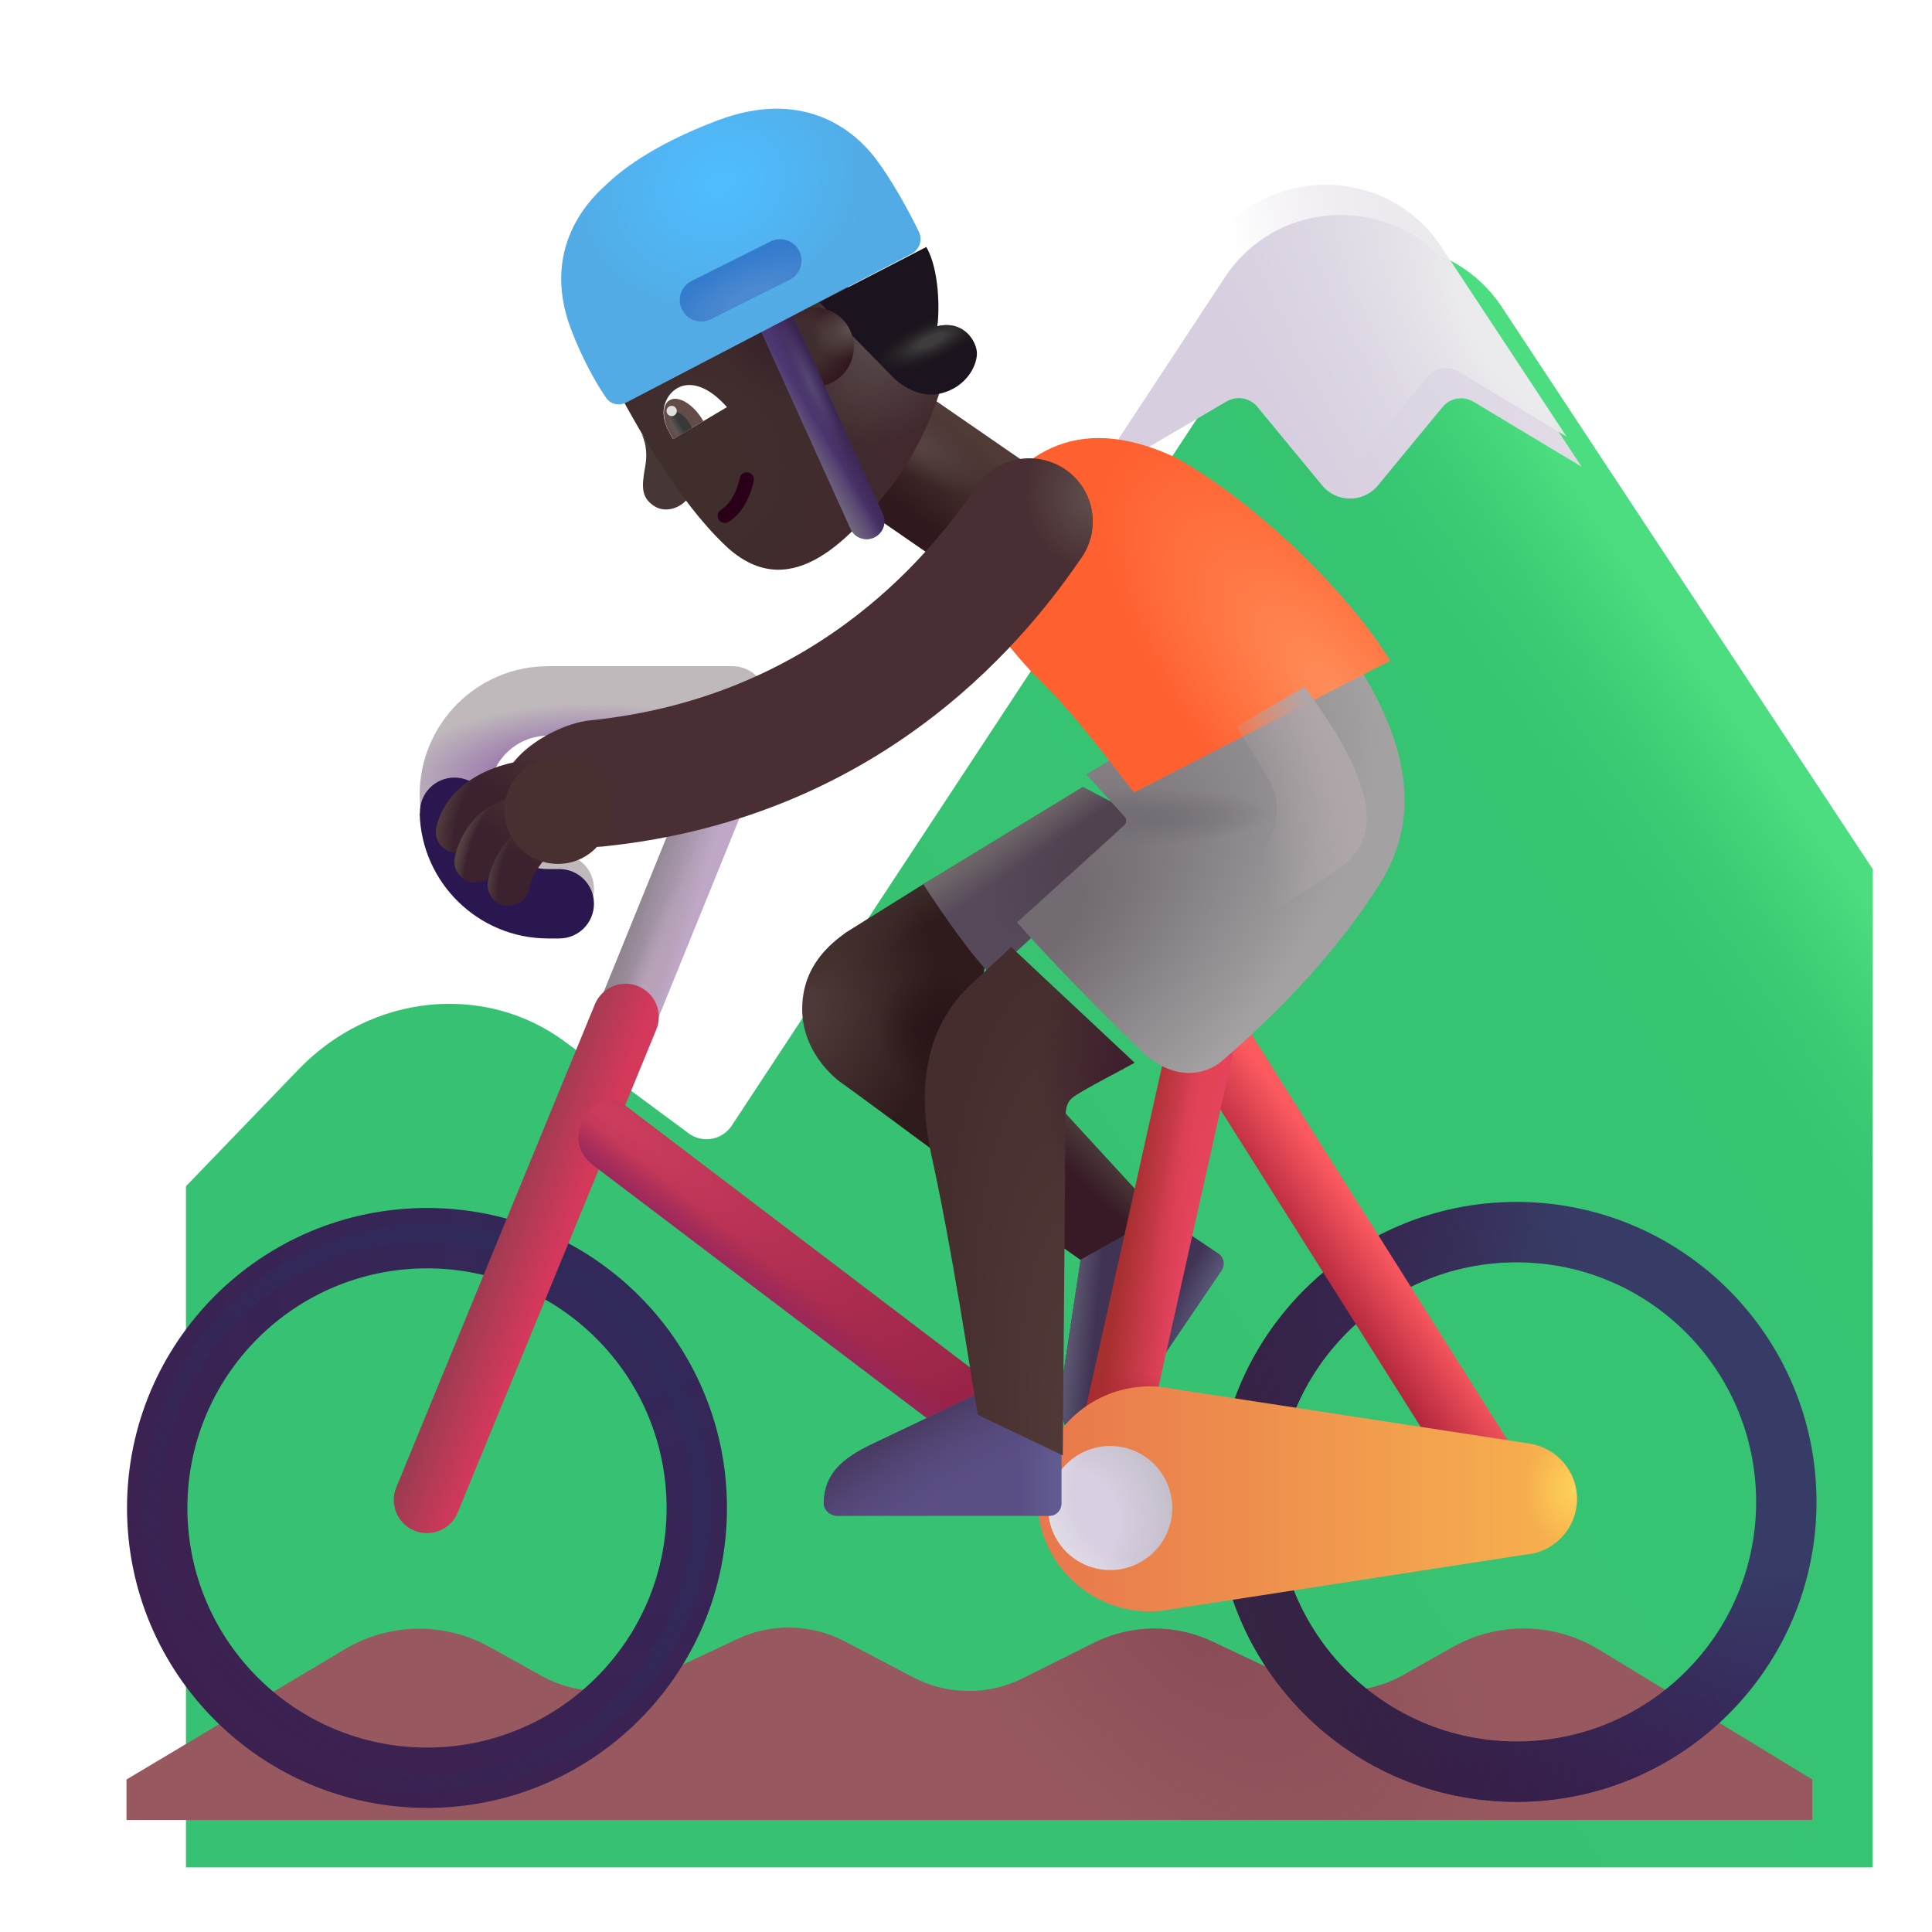 <svg viewBox="0 0 32 32" fill="none" xmlns="http://www.w3.org/2000/svg"><g filter="url(#filter0_i_3987_23481)"><path d="M3.947 16.711L2.08 18.648V29.93H30.017V13.399L23.877 4.093C22.967 2.714 20.944 2.716 20.036 4.096L11.12 17.644C10.962 17.884 10.636 17.942 10.405 17.771L8.357 16.254C7.037 15.274 5.158 15.453 3.947 16.711Z" fill="url(#paint0_linear_3987_23481)" /><path d="M3.947 16.711L2.08 18.648V29.93H30.017V13.399L23.877 4.093C22.967 2.714 20.944 2.716 20.036 4.096L11.12 17.644C10.962 17.884 10.636 17.942 10.405 17.771L8.357 16.254C7.037 15.274 5.158 15.453 3.947 16.711Z" fill="url(#paint1_linear_3987_23481)" /></g><g filter="url(#filter1_i_3987_23481)"><path d="M17.82 7.463L20.067 6.149C20.236 6.05 20.453 6.088 20.577 6.24L21.648 7.539C21.888 7.831 22.334 7.831 22.574 7.539L23.642 6.243C23.767 6.09 23.986 6.052 24.156 6.154L25.947 7.231L23.877 4.093C22.967 2.714 20.944 2.716 20.036 4.096L17.82 7.463Z" fill="url(#paint2_linear_3987_23481)" /></g><path d="M17.82 7.463L20.067 6.149C20.236 6.05 20.453 6.088 20.577 6.24L21.648 7.539C21.888 7.831 22.334 7.831 22.574 7.539L23.642 6.243C23.767 6.09 23.986 6.052 24.156 6.154L25.947 7.231L23.877 4.093C22.967 2.714 20.944 2.716 20.036 4.096L17.82 7.463Z" fill="url(#paint3_radial_3987_23481)" /><g filter="url(#filter2_i_3987_23481)"><path d="M5.712 27.116L2.095 29.274V29.945H30.017V29.274L26.485 27.123C25.743 26.671 24.814 26.656 24.057 27.083L23.239 27.545C22.674 27.865 21.988 27.89 21.401 27.613L20.083 26.99C19.459 26.695 18.735 26.703 18.118 27.011L16.941 27.598C16.366 27.885 15.688 27.878 15.118 27.578L13.993 26.987C13.437 26.695 12.777 26.681 12.21 26.948L10.789 27.617C10.207 27.892 9.527 27.869 8.964 27.555L8.109 27.079C7.361 26.663 6.447 26.677 5.712 27.116Z" fill="#97595F" /><path d="M5.712 27.116L2.095 29.274V29.945H30.017V29.274L26.485 27.123C25.743 26.671 24.814 26.656 24.057 27.083L23.239 27.545C22.674 27.865 21.988 27.89 21.401 27.613L20.083 26.99C19.459 26.695 18.735 26.703 18.118 27.011L16.941 27.598C16.366 27.885 15.688 27.878 15.118 27.578L13.993 26.987C13.437 26.695 12.777 26.681 12.21 26.948L10.789 27.617C10.207 27.892 9.527 27.869 8.964 27.555L8.109 27.079C7.361 26.663 6.447 26.677 5.712 27.116Z" fill="url(#paint4_radial_3987_23481)" /></g><g filter="url(#filter3_i_3987_23481)"><path fill-rule="evenodd" clip-rule="evenodd" d="M7.073 21.008C4.881 21.008 3.104 22.785 3.104 24.977C3.104 27.168 4.881 28.945 7.073 28.945C9.264 28.945 11.041 27.168 11.041 24.977C11.041 22.785 9.264 21.008 7.073 21.008ZM2.104 24.977C2.104 22.232 4.328 20.008 7.073 20.008C9.817 20.008 12.041 22.232 12.041 24.977C12.041 27.721 9.817 29.945 7.073 29.945C4.328 29.945 2.104 27.721 2.104 24.977Z" fill="url(#paint5_radial_3987_23481)" /></g><g filter="url(#filter4_f_3987_23481)"><circle cx="7.072" cy="24.977" r="4.555" stroke="url(#paint6_linear_3987_23481)" stroke-width="0.3" /></g><path d="M19.204 20.133L17.377 18.145L16.954 20.203L17.955 20.909L19.204 20.133Z" fill="url(#paint7_linear_3987_23481)" /><path d="M17.898 20.866L17.598 22.847C17.531 23.322 17.558 23.734 17.962 24.014C18.064 24.084 18.2 24.044 18.269 23.942L20.233 21.041C20.294 20.949 20.27 20.825 20.179 20.763L19.227 20.119L17.898 20.866Z" fill="#413354" /><path d="M17.898 20.866L17.598 22.847C17.531 23.322 17.558 23.734 17.962 24.014C18.064 24.084 18.2 24.044 18.269 23.942L20.233 21.041C20.294 20.949 20.27 20.825 20.179 20.763L19.227 20.119L17.898 20.866Z" fill="url(#paint8_linear_3987_23481)" /><path d="M17.898 20.866L17.598 22.847C17.531 23.322 17.558 23.734 17.962 24.014C18.064 24.084 18.2 24.044 18.269 23.942L20.233 21.041C20.294 20.949 20.27 20.825 20.179 20.763L19.227 20.119L17.898 20.866Z" fill="url(#paint9_radial_3987_23481)" /><path fill-rule="evenodd" clip-rule="evenodd" d="M12.505 11.6C12.76 11.705 12.882 11.998 12.776 12.253L10.237 18.5C10.131 18.755 9.839 18.877 9.584 18.771C9.328 18.666 9.207 18.374 9.312 18.119L11.852 11.872C11.957 11.617 12.249 11.495 12.505 11.6Z" fill="url(#paint10_linear_3987_23481)" /><path fill-rule="evenodd" clip-rule="evenodd" d="M12.505 11.6C12.76 11.705 12.882 11.998 12.776 12.253L10.237 18.5C10.131 18.755 9.839 18.877 9.584 18.771C9.328 18.666 9.207 18.374 9.312 18.119L11.852 11.872C11.957 11.617 12.249 11.495 12.505 11.6Z" fill="url(#paint11_radial_3987_23481)" /><path fill-rule="evenodd" clip-rule="evenodd" d="M10.571 16.335C10.852 16.451 10.986 16.772 10.87 17.053L7.581 25.053C7.466 25.334 7.144 25.468 6.863 25.352C6.583 25.237 6.448 24.916 6.564 24.635L9.853 16.635C9.968 16.354 10.29 16.22 10.571 16.335Z" fill="url(#paint12_linear_3987_23481)" /><path fill-rule="evenodd" clip-rule="evenodd" d="M9.647 18.562C9.748 18.34 10.078 18.097 10.319 18.281L16.569 23.031C16.811 23.215 16.858 23.56 16.674 23.802C16.491 24.043 16.146 24.09 15.904 23.907L9.823 19.297C9.581 19.113 9.518 18.844 9.647 18.562Z" fill="url(#paint13_radial_3987_23481)" /><path fill-rule="evenodd" clip-rule="evenodd" d="M9.647 18.562C9.748 18.34 10.078 18.097 10.319 18.281L16.569 23.031C16.811 23.215 16.858 23.56 16.674 23.802C16.491 24.043 16.146 24.09 15.904 23.907L9.823 19.297C9.581 19.113 9.518 18.844 9.647 18.562Z" fill="url(#paint14_linear_3987_23481)" /><g filter="url(#filter5_i_3987_23481)"><path fill-rule="evenodd" clip-rule="evenodd" d="M25.018 21.008C22.826 21.008 21.049 22.785 21.049 24.977C21.049 27.168 22.826 28.945 25.018 28.945C27.21 28.945 28.987 27.168 28.987 24.977C28.987 22.785 27.21 21.008 25.018 21.008ZM20.049 24.977C20.049 22.232 22.274 20.008 25.018 20.008C27.762 20.008 29.987 22.232 29.987 24.977C29.987 27.721 27.762 29.945 25.018 29.945C22.274 29.945 20.049 27.721 20.049 24.977Z" fill="url(#paint15_radial_3987_23481)" /><path fill-rule="evenodd" clip-rule="evenodd" d="M25.018 21.008C22.826 21.008 21.049 22.785 21.049 24.977C21.049 27.168 22.826 28.945 25.018 28.945C27.21 28.945 28.987 27.168 28.987 24.977C28.987 22.785 27.21 21.008 25.018 21.008ZM20.049 24.977C20.049 22.232 22.274 20.008 25.018 20.008C27.762 20.008 29.987 22.232 29.987 24.977C29.987 27.721 27.762 29.945 25.018 29.945C22.274 29.945 20.049 27.721 20.049 24.977Z" fill="url(#paint16_linear_3987_23481)" /></g><path fill-rule="evenodd" clip-rule="evenodd" d="M19.756 16.621C19.499 16.783 19.422 17.123 19.584 17.38L24.303 24.856C24.465 25.113 24.805 25.19 25.061 25.028C25.318 24.866 25.395 24.526 25.233 24.269L20.514 16.792C20.352 16.535 20.012 16.459 19.756 16.621Z" fill="url(#paint17_linear_3987_23481)" /><path fill-rule="evenodd" clip-rule="evenodd" d="M20.059 16.541C20.356 16.608 20.543 16.901 20.477 17.198L18.898 24.276C18.832 24.573 18.538 24.759 18.242 24.693C17.945 24.627 17.759 24.333 17.825 24.037L19.403 16.959C19.469 16.662 19.763 16.475 20.059 16.541Z" fill="url(#paint18_linear_3987_23481)" /><path fill-rule="evenodd" clip-rule="evenodd" d="M20.059 16.541C20.356 16.608 20.543 16.901 20.477 17.198L18.898 24.276C18.832 24.573 18.538 24.759 18.242 24.693C17.945 24.627 17.759 24.333 17.825 24.037L19.403 16.959C19.469 16.662 19.763 16.475 20.059 16.541Z" fill="url(#paint19_radial_3987_23481)" /><path fill-rule="evenodd" clip-rule="evenodd" d="M20.059 16.541C20.356 16.608 20.543 16.901 20.477 17.198L18.898 24.276C18.832 24.573 18.538 24.759 18.242 24.693C17.945 24.627 17.759 24.333 17.825 24.037L19.403 16.959C19.469 16.662 19.763 16.475 20.059 16.541Z" fill="url(#paint20_radial_3987_23481)" /><path d="M14.014 15.445L15.354 14.609L16.393 15.648L15.628 19.18C15.115 18.799 14.059 18.019 13.94 17.938C13.792 17.836 13.28 17.395 13.287 16.699C13.295 15.988 13.764 15.628 14.014 15.445Z" fill="url(#paint21_radial_3987_23481)" /><path d="M14.014 15.445L15.354 14.609L16.393 15.648L15.628 19.18C15.115 18.799 14.059 18.019 13.94 17.938C13.792 17.836 13.28 17.395 13.287 16.699C13.295 15.988 13.764 15.628 14.014 15.445Z" fill="url(#paint22_radial_3987_23481)" /><path d="M14.014 15.445L15.354 14.609L16.393 15.648L15.628 19.18C15.115 18.799 14.059 18.019 13.94 17.938C13.792 17.836 13.28 17.395 13.287 16.699C13.295 15.988 13.764 15.628 14.014 15.445Z" fill="url(#paint23_linear_3987_23481)" /><path d="M15.295 14.645L17.936 13.035L19.143 13.664L16.416 16.141C16.148 15.909 15.576 15.09 15.295 14.645Z" fill="url(#paint24_radial_3987_23481)" /><path d="M15.295 14.645L17.936 13.035L19.143 13.664L16.416 16.141C16.148 15.909 15.576 15.09 15.295 14.645Z" fill="url(#paint25_linear_3987_23481)" /><g filter="url(#filter6_ii_3987_23481)"><path d="M18.929 26.8C18.805 26.826 18.677 26.84 18.545 26.84C17.516 26.84 16.682 26.006 16.682 24.977C16.682 23.948 17.516 23.113 18.545 23.113C18.683 23.113 18.818 23.128 18.948 23.157L24.846 24.062C25.285 24.135 25.619 24.517 25.619 24.977C25.619 25.466 25.24 25.866 24.76 25.9L18.929 26.8Z" fill="url(#paint26_linear_3987_23481)" /><path d="M18.929 26.8C18.805 26.826 18.677 26.84 18.545 26.84C17.516 26.84 16.682 26.006 16.682 24.977C16.682 23.948 17.516 23.113 18.545 23.113C18.683 23.113 18.818 23.128 18.948 23.157L24.846 24.062C25.285 24.135 25.619 24.517 25.619 24.977C25.619 25.466 25.24 25.866 24.76 25.9L18.929 26.8Z" fill="url(#paint27_radial_3987_23481)" /></g><circle cx="18.389" cy="24.977" r="1.027" fill="url(#paint28_radial_3987_23481)" /><circle cx="18.389" cy="24.977" r="1.027" fill="url(#paint29_radial_3987_23481)" /><g filter="url(#filter7_i_3987_23481)"><path d="M16.115 23.226L14.306 24.087C13.875 24.299 13.55 24.552 13.544 25.043C13.543 25.167 13.652 25.257 13.775 25.257H17.279C17.389 25.257 17.479 25.168 17.479 25.057V23.908L16.115 23.226Z" fill="#5B4E85" /><path d="M16.115 23.226L14.306 24.087C13.875 24.299 13.55 24.552 13.544 25.043C13.543 25.167 13.652 25.257 13.775 25.257H17.279C17.389 25.257 17.479 25.168 17.479 25.057V23.908L16.115 23.226Z" fill="url(#paint30_linear_3987_23481)" /><path d="M16.115 23.226L14.306 24.087C13.875 24.299 13.55 24.552 13.544 25.043C13.543 25.167 13.652 25.257 13.775 25.257H17.279C17.389 25.257 17.479 25.168 17.479 25.057V23.908L16.115 23.226Z" fill="url(#paint31_radial_3987_23481)" /></g><rect x="13.554" y="7.913" width="2.154" height="2.668" transform="rotate(-55.397 13.554 7.913)" fill="url(#paint32_linear_3987_23481)" /><rect x="13.554" y="7.913" width="2.154" height="2.668" transform="rotate(-55.397 13.554 7.913)" fill="url(#paint33_radial_3987_23481)" /><g filter="url(#filter8_i_3987_23481)"><path d="M16.096 16L16.649 15.486L18.69 17.402C18.416 17.556 17.803 17.866 17.659 17.984C17.549 18.075 17.549 18.219 17.549 18.313L17.503 23.906L16.096 23.234C15.958 22.44 15.677 20.526 15.327 18.934C14.932 17.133 15.703 16.341 16.096 16Z" fill="url(#paint34_radial_3987_23481)" /><path d="M16.096 16L16.649 15.486L18.69 17.402C18.416 17.556 17.803 17.866 17.659 17.984C17.549 18.075 17.549 18.219 17.549 18.313L17.503 23.906L16.096 23.234C15.958 22.44 15.677 20.526 15.327 18.934C14.932 17.133 15.703 16.341 16.096 16Z" fill="url(#paint35_radial_3987_23481)" /></g><g filter="url(#filter9_i_3987_23481)"><path d="M18.38 13.777L17.744 13.078L21.776 10.602C23.198 12.469 23.276 13.812 22.612 14.875C21.948 15.938 21.029 16.926 19.994 17.82C19.723 18.055 19.192 18.182 18.635 17.641C17.928 16.953 17.057 16.062 16.596 15.527L18.373 13.919C18.414 13.882 18.417 13.818 18.38 13.777Z" fill="url(#paint36_radial_3987_23481)" /><path d="M18.38 13.777L17.744 13.078L21.776 10.602C23.198 12.469 23.276 13.812 22.612 14.875C21.948 15.938 21.029 16.926 19.994 17.82C19.723 18.055 19.192 18.182 18.635 17.641C17.928 16.953 17.057 16.062 16.596 15.527L18.373 13.919C18.414 13.882 18.417 13.818 18.38 13.777Z" fill="url(#paint37_radial_3987_23481)" /></g><g filter="url(#filter10_i_3987_23481)"><path d="M16.112 11.156C16.776 11.781 17.475 12.742 17.783 13.125L22.026 10.945C21.44 9.969 19.955 8.414 18.487 7.586C16.768 6.773 15.814 7.586 15.181 8.656C14.768 9.508 15.44 10.438 16.112 11.156Z" fill="url(#paint38_radial_3987_23481)" /></g><g filter="url(#filter11_i_3987_23481)"><path d="M12.955 11.609C12.955 11.292 12.698 11.034 12.38 11.034H9.33C8.154 11.034 7.201 11.988 7.201 13.164C7.201 14.34 8.154 15.294 9.33 15.294H9.513C9.831 15.294 10.088 15.036 10.088 14.719C10.088 14.401 9.831 14.144 9.513 14.144H9.33C8.789 14.144 8.351 13.705 8.351 13.164C8.351 12.623 8.789 12.184 9.33 12.184H12.38C12.698 12.184 12.955 11.927 12.955 11.609Z" fill="#C0B9BC" /><path d="M12.955 11.609C12.955 11.292 12.698 11.034 12.38 11.034H9.33C8.154 11.034 7.201 11.988 7.201 13.164C7.201 14.34 8.154 15.294 9.33 15.294H9.513C9.831 15.294 10.088 15.036 10.088 14.719C10.088 14.401 9.831 14.144 9.513 14.144H9.33C8.789 14.144 8.351 13.705 8.351 13.164C8.351 12.623 8.789 12.184 9.33 12.184H12.38C12.698 12.184 12.955 11.927 12.955 11.609Z" fill="url(#paint39_radial_3987_23481)" /></g><g filter="url(#filter12_i_3987_23481)"><path fill-rule="evenodd" clip-rule="evenodd" d="M8.35 13.223V13.201C8.35 12.885 8.094 12.629 7.778 12.629C7.461 12.629 7.205 12.885 7.205 13.201V13.223H7.201C7.232 14.372 8.174 15.294 9.33 15.294H9.513C9.831 15.294 10.088 15.036 10.088 14.719C10.088 14.401 9.831 14.144 9.513 14.144H9.33C8.809 14.144 8.383 13.736 8.352 13.223H8.35Z" fill="#2B174F" /></g><g filter="url(#filter13_i_3987_23481)"><path fill-rule="evenodd" clip-rule="evenodd" d="M17.142 8.274C17.621 8.601 17.743 9.255 17.416 9.733C16.633 10.878 14.264 14.036 9.483 14.521C8.906 14.58 7.889 14.202 7.83 13.625C7.772 13.048 8.695 12.491 9.271 12.432C13.115 12.042 15.012 9.528 15.683 8.548C16.01 8.069 16.663 7.947 17.142 8.274Z" fill="#492F33" /><path fill-rule="evenodd" clip-rule="evenodd" d="M17.142 8.274C17.621 8.601 17.743 9.255 17.416 9.733C16.633 10.878 14.264 14.036 9.483 14.521C8.906 14.58 7.889 14.202 7.83 13.625C7.772 13.048 8.695 12.491 9.271 12.432C13.115 12.042 15.012 9.528 15.683 8.548C16.01 8.069 16.663 7.947 17.142 8.274Z" fill="url(#paint40_radial_3987_23481)" /></g><path fill-rule="evenodd" clip-rule="evenodd" d="M9.337 12.922C9.337 13.115 9.18 13.272 8.987 13.272C8.814 13.272 8.551 13.314 8.324 13.421C8.098 13.528 7.954 13.674 7.909 13.86C7.863 14.048 7.674 14.163 7.486 14.117C7.298 14.072 7.183 13.882 7.229 13.694C7.342 13.228 7.691 12.946 8.025 12.788C8.359 12.631 8.726 12.572 8.987 12.572C9.18 12.572 9.337 12.729 9.337 12.922Z" fill="url(#paint41_radial_3987_23481)" /><path fill-rule="evenodd" clip-rule="evenodd" d="M9.337 12.922C9.337 13.115 9.18 13.272 8.987 13.272C8.814 13.272 8.551 13.314 8.324 13.421C8.098 13.528 7.954 13.674 7.909 13.86C7.863 14.048 7.674 14.163 7.486 14.117C7.298 14.072 7.183 13.882 7.229 13.694C7.342 13.228 7.691 12.946 8.025 12.788C8.359 12.631 8.726 12.572 8.987 12.572C9.18 12.572 9.337 12.729 9.337 12.922Z" fill="url(#paint42_radial_3987_23481)" /><g filter="url(#filter14_f_3987_23481)"><path d="M21.006 12.895L20.483 12.032L21.608 11.376C22.576 12.688 22.951 13.672 22.342 14.251C21.855 14.713 19.472 15.974 18.342 16.547L20.845 14.133C21.181 13.809 21.248 13.295 21.006 12.895Z" fill="url(#paint43_radial_3987_23481)" /></g><path fill-rule="evenodd" clip-rule="evenodd" d="M8.851 13.448C8.91 13.632 8.809 13.829 8.624 13.888C8.336 13.98 8.247 14.217 8.219 14.345C8.177 14.534 7.99 14.653 7.801 14.611C7.612 14.569 7.493 14.382 7.535 14.194C7.585 13.97 7.77 13.426 8.412 13.221C8.596 13.162 8.793 13.264 8.851 13.448Z" fill="url(#paint44_radial_3987_23481)" /><path fill-rule="evenodd" clip-rule="evenodd" d="M8.851 13.448C8.91 13.632 8.809 13.829 8.624 13.888C8.336 13.98 8.247 14.217 8.219 14.345C8.177 14.534 7.99 14.653 7.801 14.611C7.612 14.569 7.493 14.382 7.535 14.194C7.585 13.97 7.77 13.426 8.412 13.221C8.596 13.162 8.793 13.264 8.851 13.448Z" fill="url(#paint45_radial_3987_23481)" /><path fill-rule="evenodd" clip-rule="evenodd" d="M8.851 13.448C8.91 13.632 8.809 13.829 8.624 13.888C8.336 13.98 8.247 14.217 8.219 14.345C8.177 14.534 7.99 14.653 7.801 14.611C7.612 14.569 7.493 14.382 7.535 14.194C7.585 13.97 7.77 13.426 8.412 13.221C8.596 13.162 8.793 13.264 8.851 13.448Z" fill="url(#paint46_radial_3987_23481)" /><path fill-rule="evenodd" clip-rule="evenodd" d="M9.145 13.707C9.212 13.787 9.258 13.949 9.145 14.109C8.993 14.235 8.802 14.498 8.773 14.703C8.745 14.894 8.567 15.027 8.376 14.999C8.184 14.971 8.052 14.793 8.08 14.602C8.099 14.473 8.157 14.317 8.235 14.173C8.314 14.025 8.431 13.86 8.588 13.73C8.737 13.607 9.022 13.558 9.145 13.707Z" fill="url(#paint47_radial_3987_23481)" /><path fill-rule="evenodd" clip-rule="evenodd" d="M9.145 13.707C9.212 13.787 9.258 13.949 9.145 14.109C8.993 14.235 8.802 14.498 8.773 14.703C8.745 14.894 8.567 15.027 8.376 14.999C8.184 14.971 8.052 14.793 8.08 14.602C8.099 14.473 8.157 14.317 8.235 14.173C8.314 14.025 8.431 13.86 8.588 13.73C8.737 13.607 9.022 13.558 9.145 13.707Z" fill="url(#paint48_radial_3987_23481)" /><g filter="url(#filter15_f_3987_23481)"><circle cx="9.24" cy="13.424" r="0.885" fill="#493030" /></g><path d="M10.829 8.378C10.626 8.239 10.622 8.079 10.687 7.722C10.735 7.462 10.671 7.268 10.623 7.185L11.441 8.179C11.333 8.403 11.032 8.517 10.829 8.378Z" fill="url(#paint49_radial_3987_23481)" /><g filter="url(#filter16_ii_3987_23481)"><path d="M12.014 9.136C11.23 8.393 10.58 7.198 10.319 6.732L13.783 4.621L15.645 6.3C15.571 6.642 15.282 7.505 14.715 8.219C14.007 9.111 13.042 10.11 12.014 9.136Z" fill="url(#paint50_radial_3987_23481)" /><path d="M12.014 9.136C11.23 8.393 10.58 7.198 10.319 6.732L13.783 4.621L15.645 6.3C15.571 6.642 15.282 7.505 14.715 8.219C14.007 9.111 13.042 10.11 12.014 9.136Z" fill="url(#paint51_radial_3987_23481)" /><path d="M12.014 9.136C11.23 8.393 10.58 7.198 10.319 6.732L13.783 4.621L15.645 6.3C15.571 6.642 15.282 7.505 14.715 8.219C14.007 9.111 13.042 10.11 12.014 9.136Z" fill="url(#paint52_radial_3987_23481)" /></g><path fill-rule="evenodd" clip-rule="evenodd" d="M11.904 8.605C11.87 8.549 11.888 8.477 11.944 8.443C12.046 8.382 12.182 8.231 12.255 7.913C12.269 7.85 12.332 7.811 12.395 7.825C12.459 7.84 12.498 7.903 12.484 7.966C12.401 8.329 12.236 8.543 12.065 8.645C12.009 8.679 11.937 8.66 11.904 8.605Z" fill="#290017" /><g filter="url(#filter17_i_3987_23481)"><path d="M14.618 6.323L13.421 5.105L15.192 4.191C15.408 4.556 15.415 5.249 15.373 5.504C15.795 5.402 16.006 5.725 16.029 5.919C16.052 6.114 15.88 6.511 15.425 6.618C15.062 6.703 14.736 6.457 14.618 6.323Z" fill="#1B131D" /><path d="M14.618 6.323L13.421 5.105L15.192 4.191C15.408 4.556 15.415 5.249 15.373 5.504C15.795 5.402 16.006 5.725 16.029 5.919C16.052 6.114 15.88 6.511 15.425 6.618C15.062 6.703 14.736 6.457 14.618 6.323Z" fill="url(#paint53_radial_3987_23481)" /></g><path d="M11.01 6.698C10.94 6.928 11.077 7.157 11.15 7.272L12.041 6.743C11.511 6.149 11.105 6.386 11.01 6.698Z" fill="white" /><path d="M11.65 6.975C11.641 6.959 11.631 6.943 11.62 6.927C11.46 6.677 11.22 6.545 11.085 6.632C10.951 6.718 10.972 6.991 11.133 7.241C11.14 7.251 11.146 7.261 11.153 7.271L11.65 6.975Z" fill="#634C48" /><path d="M11.459 7.089C11.447 7.058 11.431 7.027 11.411 6.996C11.321 6.857 11.19 6.783 11.117 6.83C11.044 6.877 11.057 7.027 11.147 7.166C11.165 7.193 11.184 7.218 11.204 7.24L11.459 7.089Z" fill="url(#paint54_linear_3987_23481)" /><circle cx="11.125" cy="6.807" r="0.085" transform="rotate(-64.143 11.125 6.807)" fill="#DFDFDF" /><circle cx="13.485" cy="5.748" r="0.657" transform="rotate(-64.143 13.485 5.748)" fill="url(#paint55_radial_3987_23481)" /><circle cx="13.485" cy="5.748" r="0.657" transform="rotate(-64.143 13.485 5.748)" fill="url(#paint56_radial_3987_23481)" /><path fill-rule="evenodd" clip-rule="evenodd" d="M12.721 5.031C12.869 4.964 13.043 5.029 13.11 5.177L14.623 8.515C14.69 8.663 14.624 8.837 14.476 8.904C14.329 8.971 14.154 8.906 14.087 8.758L12.574 5.42C12.507 5.272 12.573 5.098 12.721 5.031Z" fill="#4D3771" /><path fill-rule="evenodd" clip-rule="evenodd" d="M12.721 5.031C12.869 4.964 13.043 5.029 13.11 5.177L14.623 8.515C14.69 8.663 14.624 8.837 14.476 8.904C14.329 8.971 14.154 8.906 14.087 8.758L12.574 5.42C12.507 5.272 12.573 5.098 12.721 5.031Z" fill="url(#paint57_linear_3987_23481)" /><path fill-rule="evenodd" clip-rule="evenodd" d="M12.721 5.031C12.869 4.964 13.043 5.029 13.11 5.177L14.623 8.515C14.69 8.663 14.624 8.837 14.476 8.904C14.329 8.971 14.154 8.906 14.087 8.758L12.574 5.42C12.507 5.272 12.573 5.098 12.721 5.031Z" fill="url(#paint58_linear_3987_23481)" /><path fill-rule="evenodd" clip-rule="evenodd" d="M12.721 5.031C12.869 4.964 13.043 5.029 13.11 5.177L14.623 8.515C14.69 8.663 14.624 8.837 14.476 8.904C14.329 8.971 14.154 8.906 14.087 8.758L12.574 5.42C12.507 5.272 12.573 5.098 12.721 5.031Z" fill="url(#paint59_radial_3987_23481)" /><g filter="url(#filter18_i_3987_23481)"><path d="M15.094 4.356L10.379 6.814C10.259 6.877 10.114 6.849 10.038 6.738C9.873 6.497 9.641 6.088 9.457 5.601C8.909 4.151 9.916 3.328 10.048 3.202C10.239 3.018 10.766 2.564 11.901 2.139C13.233 1.64 14.085 2.227 14.503 2.777C14.765 3.122 15.053 3.642 15.221 3.992C15.286 4.128 15.227 4.287 15.094 4.356Z" fill="url(#paint60_radial_3987_23481)" /></g><g filter="url(#filter19_i_3987_23481)"><path d="M11.297 5.129C11.209 4.954 11.28 4.741 11.456 4.653L12.762 4C12.938 3.912 13.151 3.983 13.239 4.159C13.326 4.334 13.255 4.547 13.08 4.635L11.773 5.288C11.598 5.376 11.384 5.305 11.297 5.129Z" fill="url(#paint61_radial_3987_23481)" /></g><defs><filter id="filter0_i_3987_23481" x="2.08" y="3.06" width="28.938" height="27.87" filterUnits="userSpaceOnUse" color-interpolation-filters="sRGB"><feFlood flood-opacity="0" result="BackgroundImageFix" /><feBlend mode="normal" in="SourceGraphic" in2="BackgroundImageFix" result="shape" /><feColorMatrix in="SourceAlpha" type="matrix" values="0 0 0 0 0 0 0 0 0 0 0 0 0 0 0 0 0 0 127 0" result="hardAlpha" /><feOffset dx="1" dy="1" /><feGaussianBlur stdDeviation="1" /><feComposite in2="hardAlpha" operator="arithmetic" k2="-1" k3="1" /><feColorMatrix type="matrix" values="0 0 0 0 0.22 0 0 0 0 0.659 0 0 0 0 0.353 0 0 0 1 0" /><feBlend mode="normal" in2="shape" result="effect1_innerShadow_3987_23481" /></filter><filter id="filter1_i_3987_23481" x="17.82" y="3.06" width="8.378" height="5.198" filterUnits="userSpaceOnUse" color-interpolation-filters="sRGB"><feFlood flood-opacity="0" result="BackgroundImageFix" /><feBlend mode="normal" in="SourceGraphic" in2="BackgroundImageFix" result="shape" /><feColorMatrix in="SourceAlpha" type="matrix" values="0 0 0 0 0 0 0 0 0 0 0 0 0 0 0 0 0 0 127 0" result="hardAlpha" /><feOffset dx="0.25" dy="0.5" /><feGaussianBlur stdDeviation="0.375" /><feComposite in2="hardAlpha" operator="arithmetic" k2="-1" k3="1" /><feColorMatrix type="matrix" values="0 0 0 0 0.706 0 0 0 0 0.706 0 0 0 0 0.71 0 0 0 1 0" /><feBlend mode="normal" in2="shape" result="effect1_innerShadow_3987_23481" /></filter><filter id="filter2_i_3987_23481" x="2.095" y="26.757" width="27.922" height="3.388" filterUnits="userSpaceOnUse" color-interpolation-filters="sRGB"><feFlood flood-opacity="0" result="BackgroundImageFix" /><feBlend mode="normal" in="SourceGraphic" in2="BackgroundImageFix" result="shape" /><feColorMatrix in="SourceAlpha" type="matrix" values="0 0 0 0 0 0 0 0 0 0 0 0 0 0 0 0 0 0 127 0" result="hardAlpha" /><feOffset dy="0.2" /><feGaussianBlur stdDeviation="0.5" /><feComposite in2="hardAlpha" operator="arithmetic" k2="-1" k3="1" /><feColorMatrix type="matrix" values="0 0 0 0 0.475 0 0 0 0 0.259 0 0 0 0 0.251 0 0 0 1 0" /><feBlend mode="normal" in2="shape" result="effect1_innerShadow_3987_23481" /></filter><filter id="filter3_i_3987_23481" x="2.104" y="20.008" width="9.938" height="9.938" filterUnits="userSpaceOnUse" color-interpolation-filters="sRGB"><feFlood flood-opacity="0" result="BackgroundImageFix" /><feBlend mode="normal" in="SourceGraphic" in2="BackgroundImageFix" result="shape" /><feColorMatrix in="SourceAlpha" type="matrix" values="0 0 0 0 0 0 0 0 0 0 0 0 0 0 0 0 0 0 127 0" result="hardAlpha" /><feOffset /><feGaussianBlur stdDeviation="0.25" /><feComposite in2="hardAlpha" operator="arithmetic" k2="-1" k3="1" /><feColorMatrix type="matrix" values="0 0 0 0 0.227 0 0 0 0 0.157 0 0 0 0 0.275 0 0 0 1 0" /><feBlend mode="normal" in2="shape" result="effect1_innerShadow_3987_23481" /></filter><filter id="filter4_f_3987_23481" x="1.868" y="19.772" width="10.409" height="10.409" filterUnits="userSpaceOnUse" color-interpolation-filters="sRGB"><feFlood flood-opacity="0" result="BackgroundImageFix" /><feBlend mode="normal" in="SourceGraphic" in2="BackgroundImageFix" result="shape" /><feGaussianBlur stdDeviation="0.25" result="effect1_foregroundBlur_3987_23481" /></filter><filter id="filter5_i_3987_23481" x="20.049" y="19.908" width="10.037" height="10.037" filterUnits="userSpaceOnUse" color-interpolation-filters="sRGB"><feFlood flood-opacity="0" result="BackgroundImageFix" /><feBlend mode="normal" in="SourceGraphic" in2="BackgroundImageFix" result="shape" /><feColorMatrix in="SourceAlpha" type="matrix" values="0 0 0 0 0 0 0 0 0 0 0 0 0 0 0 0 0 0 127 0" result="hardAlpha" /><feOffset dx="0.1" dy="-0.1" /><feGaussianBlur stdDeviation="0.2" /><feComposite in2="hardAlpha" operator="arithmetic" k2="-1" k3="1" /><feColorMatrix type="matrix" values="0 0 0 0 0.153 0 0 0 0 0.086 0 0 0 0 0.165 0 0 0 1 0" /><feBlend mode="normal" in2="shape" result="effect1_innerShadow_3987_23481" /></filter><filter id="filter6_ii_3987_23481" x="16.682" y="22.863" width="9.188" height="4.077" filterUnits="userSpaceOnUse" color-interpolation-filters="sRGB"><feFlood flood-opacity="0" result="BackgroundImageFix" /><feBlend mode="normal" in="SourceGraphic" in2="BackgroundImageFix" result="shape" /><feColorMatrix in="SourceAlpha" type="matrix" values="0 0 0 0 0 0 0 0 0 0 0 0 0 0 0 0 0 0 127 0" result="hardAlpha" /><feOffset dx="0.25" dy="-0.25" /><feGaussianBlur stdDeviation="0.25" /><feComposite in2="hardAlpha" operator="arithmetic" k2="-1" k3="1" /><feColorMatrix type="matrix" values="0 0 0 0 0.702 0 0 0 0 0.341 0 0 0 0 0.255 0 0 0 1 0" /><feBlend mode="normal" in2="shape" result="effect1_innerShadow_3987_23481" /><feColorMatrix in="SourceAlpha" type="matrix" values="0 0 0 0 0 0 0 0 0 0 0 0 0 0 0 0 0 0 127 0" result="hardAlpha" /><feOffset dx="0.25" dy="0.1" /><feGaussianBlur stdDeviation="0.25" /><feComposite in2="hardAlpha" operator="arithmetic" k2="-1" k3="1" /><feColorMatrix type="matrix" values="0 0 0 0 0.894 0 0 0 0 0.49 0 0 0 0 0.196 0 0 0 1 0" /><feBlend mode="normal" in2="effect1_innerShadow_3987_23481" result="effect2_innerShadow_3987_23481" /></filter><filter id="filter7_i_3987_23481" x="13.544" y="23.076" width="4.034" height="2.181" filterUnits="userSpaceOnUse" color-interpolation-filters="sRGB"><feFlood flood-opacity="0" result="BackgroundImageFix" /><feBlend mode="normal" in="SourceGraphic" in2="BackgroundImageFix" result="shape" /><feColorMatrix in="SourceAlpha" type="matrix" values="0 0 0 0 0 0 0 0 0 0 0 0 0 0 0 0 0 0 127 0" result="hardAlpha" /><feOffset dx="0.1" dy="-0.15" /><feGaussianBlur stdDeviation="0.125" /><feComposite in2="hardAlpha" operator="arithmetic" k2="-1" k3="1" /><feColorMatrix type="matrix" values="0 0 0 0 0.275 0 0 0 0 0.188 0 0 0 0 0.525 0 0 0 1 0" /><feBlend mode="normal" in2="shape" result="effect1_innerShadow_3987_23481" /></filter><filter id="filter8_i_3987_23481" x="15.217" y="15.486" width="3.572" height="8.62" filterUnits="userSpaceOnUse" color-interpolation-filters="sRGB"><feFlood flood-opacity="0" result="BackgroundImageFix" /><feBlend mode="normal" in="SourceGraphic" in2="BackgroundImageFix" result="shape" /><feColorMatrix in="SourceAlpha" type="matrix" values="0 0 0 0 0 0 0 0 0 0 0 0 0 0 0 0 0 0 127 0" result="hardAlpha" /><feOffset dx="0.1" dy="0.2" /><feGaussianBlur stdDeviation="0.1" /><feComposite in2="hardAlpha" operator="arithmetic" k2="-1" k3="1" /><feColorMatrix type="matrix" values="0 0 0 0 0.333 0 0 0 0 0.263 0 0 0 0 0.255 0 0 0 1 0" /><feBlend mode="normal" in2="shape" result="effect1_innerShadow_3987_23481" /></filter><filter id="filter9_i_3987_23481" x="16.596" y="10.352" width="6.668" height="7.67" filterUnits="userSpaceOnUse" color-interpolation-filters="sRGB"><feFlood flood-opacity="0" result="BackgroundImageFix" /><feBlend mode="normal" in="SourceGraphic" in2="BackgroundImageFix" result="shape" /><feColorMatrix in="SourceAlpha" type="matrix" values="0 0 0 0 0 0 0 0 0 0 0 0 0 0 0 0 0 0 127 0" result="hardAlpha" /><feOffset dx="0.25" dy="-0.25" /><feGaussianBlur stdDeviation="0.625" /><feComposite in2="hardAlpha" operator="arithmetic" k2="-1" k3="1" /><feColorMatrix type="matrix" values="0 0 0 0 0.482 0 0 0 0 0.361 0 0 0 0 0.557 0 0 0 1 0" /><feBlend mode="normal" in2="shape" result="effect1_innerShadow_3987_23481" /></filter><filter id="filter10_i_3987_23481" x="15.054" y="7.256" width="7.971" height="5.869" filterUnits="userSpaceOnUse" color-interpolation-filters="sRGB"><feFlood flood-opacity="0" result="BackgroundImageFix" /><feBlend mode="normal" in="SourceGraphic" in2="BackgroundImageFix" result="shape" /><feColorMatrix in="SourceAlpha" type="matrix" values="0 0 0 0 0 0 0 0 0 0 0 0 0 0 0 0 0 0 127 0" result="hardAlpha" /><feOffset dx="1" /><feGaussianBlur stdDeviation="0.75" /><feComposite in2="hardAlpha" operator="arithmetic" k2="-1" k3="1" /><feColorMatrix type="matrix" values="0 0 0 0 0.851 0 0 0 0 0.286 0 0 0 0 0.318 0 0 0 1 0" /><feBlend mode="normal" in2="shape" result="effect1_innerShadow_3987_23481" /></filter><filter id="filter11_i_3987_23481" x="6.951" y="11.034" width="6.005" height="4.259" filterUnits="userSpaceOnUse" color-interpolation-filters="sRGB"><feFlood flood-opacity="0" result="BackgroundImageFix" /><feBlend mode="normal" in="SourceGraphic" in2="BackgroundImageFix" result="shape" /><feColorMatrix in="SourceAlpha" type="matrix" values="0 0 0 0 0 0 0 0 0 0 0 0 0 0 0 0 0 0 127 0" result="hardAlpha" /><feOffset dx="-0.25" /><feGaussianBlur stdDeviation="0.5" /><feComposite in2="hardAlpha" operator="arithmetic" k2="-1" k3="1" /><feColorMatrix type="matrix" values="0 0 0 0 0.576 0 0 0 0 0.506 0 0 0 0 0.529 0 0 0 1 0" /><feBlend mode="normal" in2="shape" result="effect1_innerShadow_3987_23481" /></filter><filter id="filter12_i_3987_23481" x="6.951" y="12.629" width="3.137" height="2.915" filterUnits="userSpaceOnUse" color-interpolation-filters="sRGB"><feFlood flood-opacity="0" result="BackgroundImageFix" /><feBlend mode="normal" in="SourceGraphic" in2="BackgroundImageFix" result="shape" /><feColorMatrix in="SourceAlpha" type="matrix" values="0 0 0 0 0 0 0 0 0 0 0 0 0 0 0 0 0 0 127 0" result="hardAlpha" /><feOffset dx="-0.25" dy="0.25" /><feGaussianBlur stdDeviation="0.25" /><feComposite in2="hardAlpha" operator="arithmetic" k2="-1" k3="1" /><feColorMatrix type="matrix" values="0 0 0 0 0.165 0 0 0 0 0.118 0 0 0 0 0.231 0 0 0 1 0" /><feBlend mode="normal" in2="shape" result="effect1_innerShadow_3987_23481" /></filter><filter id="filter13_i_3987_23481" x="7.828" y="7.591" width="10.272" height="6.937" filterUnits="userSpaceOnUse" color-interpolation-filters="sRGB"><feFlood flood-opacity="0" result="BackgroundImageFix" /><feBlend mode="normal" in="SourceGraphic" in2="BackgroundImageFix" result="shape" /><feColorMatrix in="SourceAlpha" type="matrix" values="0 0 0 0 0 0 0 0 0 0 0 0 0 0 0 0 0 0 127 0" result="hardAlpha" /><feOffset dx="0.5" dy="-0.5" /><feGaussianBlur stdDeviation="0.375" /><feComposite in2="hardAlpha" operator="arithmetic" k2="-1" k3="1" /><feColorMatrix type="matrix" values="0 0 0 0 0.251 0 0 0 0 0.125 0 0 0 0 0.204 0 0 0 1 0" /><feBlend mode="normal" in2="shape" result="effect1_innerShadow_3987_23481" /></filter><filter id="filter14_f_3987_23481" x="17.742" y="10.775" width="5.496" height="6.372" filterUnits="userSpaceOnUse" color-interpolation-filters="sRGB"><feFlood flood-opacity="0" result="BackgroundImageFix" /><feBlend mode="normal" in="SourceGraphic" in2="BackgroundImageFix" result="shape" /><feGaussianBlur stdDeviation="0.3" result="effect1_foregroundBlur_3987_23481" /></filter><filter id="filter15_f_3987_23481" x="7.756" y="11.939" width="2.969" height="2.969" filterUnits="userSpaceOnUse" color-interpolation-filters="sRGB"><feFlood flood-opacity="0" result="BackgroundImageFix" /><feBlend mode="normal" in="SourceGraphic" in2="BackgroundImageFix" result="shape" /><feGaussianBlur stdDeviation="0.3" result="effect1_foregroundBlur_3987_23481" /></filter><filter id="filter16_ii_3987_23481" x="10.069" y="4.371" width="5.826" height="5.315" filterUnits="userSpaceOnUse" color-interpolation-filters="sRGB"><feFlood flood-opacity="0" result="BackgroundImageFix" /><feBlend mode="normal" in="SourceGraphic" in2="BackgroundImageFix" result="shape" /><feColorMatrix in="SourceAlpha" type="matrix" values="0 0 0 0 0 0 0 0 0 0 0 0 0 0 0 0 0 0 127 0" result="hardAlpha" /><feOffset dx="-0.25" dy="-0.25" /><feGaussianBlur stdDeviation="0.25" /><feComposite in2="hardAlpha" operator="arithmetic" k2="-1" k3="1" /><feColorMatrix type="matrix" values="0 0 0 0 0.278 0 0 0 0 0.098 0 0 0 0 0.145 0 0 0 1 0" /><feBlend mode="normal" in2="shape" result="effect1_innerShadow_3987_23481" /><feColorMatrix in="SourceAlpha" type="matrix" values="0 0 0 0 0 0 0 0 0 0 0 0 0 0 0 0 0 0 127 0" result="hardAlpha" /><feOffset dx="0.25" dy="0.15" /><feGaussianBlur stdDeviation="0.15" /><feComposite in2="hardAlpha" operator="arithmetic" k2="-1" k3="1" /><feColorMatrix type="matrix" values="0 0 0 0 0.353 0 0 0 0 0.278 0 0 0 0 0.271 0 0 0 1 0" /><feBlend mode="normal" in2="effect1_innerShadow_3987_23481" result="effect2_innerShadow_3987_23481" /></filter><filter id="filter17_i_3987_23481" x="13.421" y="4.091" width="2.76" height="2.544" filterUnits="userSpaceOnUse" color-interpolation-filters="sRGB"><feFlood flood-opacity="0" result="BackgroundImageFix" /><feBlend mode="normal" in="SourceGraphic" in2="BackgroundImageFix" result="shape" /><feColorMatrix in="SourceAlpha" type="matrix" values="0 0 0 0 0 0 0 0 0 0 0 0 0 0 0 0 0 0 127 0" result="hardAlpha" /><feOffset dx="0.15" dy="-0.1" /><feGaussianBlur stdDeviation="0.15" /><feComposite in2="hardAlpha" operator="arithmetic" k2="-1" k3="1" /><feColorMatrix type="matrix" values="0 0 0 0 0.043 0 0 0 0 0.016 0 0 0 0 0.02 0 0 0 1 0" /><feBlend mode="normal" in2="shape" result="effect1_innerShadow_3987_23481" /></filter><filter id="filter18_i_3987_23481" x="9.295" y="1.8" width="5.953" height="5.047" filterUnits="userSpaceOnUse" color-interpolation-filters="sRGB"><feFlood flood-opacity="0" result="BackgroundImageFix" /><feBlend mode="normal" in="SourceGraphic" in2="BackgroundImageFix" result="shape" /><feColorMatrix in="SourceAlpha" type="matrix" values="0 0 0 0 0 0 0 0 0 0 0 0 0 0 0 0 0 0 127 0" result="hardAlpha" /><feOffset dy="-0.15" /><feGaussianBlur stdDeviation="0.3" /><feComposite in2="hardAlpha" operator="arithmetic" k2="-1" k3="1" /><feColorMatrix type="matrix" values="0 0 0 0 0.306 0 0 0 0 0.557 0 0 0 0 0.882 0 0 0 1 0" /><feBlend mode="normal" in2="shape" result="effect1_innerShadow_3987_23481" /></filter><filter id="filter19_i_3987_23481" x="11.259" y="3.962" width="2.017" height="1.364" filterUnits="userSpaceOnUse" color-interpolation-filters="sRGB"><feFlood flood-opacity="0" result="BackgroundImageFix" /><feBlend mode="normal" in="SourceGraphic" in2="BackgroundImageFix" result="shape" /><feColorMatrix in="SourceAlpha" type="matrix" values="0 0 0 0 0 0 0 0 0 0 0 0 0 0 0 0 0 0 127 0" result="hardAlpha" /><feOffset /><feGaussianBlur stdDeviation="0.25" /><feComposite in2="hardAlpha" operator="arithmetic" k2="-1" k3="1" /><feColorMatrix type="matrix" values="0 0 0 0 0.137 0 0 0 0 0.482 0 0 0 0 0.796 0 0 0 1 0" /><feBlend mode="normal" in2="shape" result="effect1_innerShadow_3987_23481" /></filter><linearGradient id="paint0_linear_3987_23481" x1="9.699" y1="21.004" x2="28.003" y2="8.814" gradientUnits="userSpaceOnUse"><stop stop-color="#37C173" /><stop offset="1" stop-color="#36C571" /></linearGradient><linearGradient id="paint1_linear_3987_23481" x1="29.411" y1="11.992" x2="25.952" y2="14.406" gradientUnits="userSpaceOnUse"><stop offset="0.164" stop-color="#4CDD80" /><stop offset="1" stop-color="#36C871" stop-opacity="0" /></linearGradient><linearGradient id="paint2_linear_3987_23481" x1="21.204" y1="7.004" x2="24.946" y2="4.912" gradientUnits="userSpaceOnUse"><stop stop-color="#D7CFDF" /><stop offset="1" stop-color="#E2DCE7" /></linearGradient><radialGradient id="paint3_radial_3987_23481" cx="0" cy="0" r="1" gradientUnits="userSpaceOnUse" gradientTransform="translate(25.107 5.409) rotate(150.331) scale(3.71 8.366)"><stop offset="0.19" stop-color="#EBEAED" /><stop offset="1" stop-color="#D9D1DF" stop-opacity="0" /></radialGradient><radialGradient id="paint4_radial_3987_23481" cx="0" cy="0" r="1" gradientUnits="userSpaceOnUse" gradientTransform="translate(19.797 26.757) rotate(43.389) scale(6.09 3.405)"><stop stop-color="#8A4C56" /><stop offset="1" stop-color="#8A4C56" stop-opacity="0" /></radialGradient><radialGradient id="paint5_radial_3987_23481" cx="0" cy="0" r="1" gradientUnits="userSpaceOnUse" gradientTransform="translate(10.315 21.062) rotate(126.943) scale(9.775 9.436)"><stop stop-color="#32295B" /><stop offset="1" stop-color="#3C2150" /></radialGradient><linearGradient id="paint6_linear_3987_23481" x1="9.283" y1="21.312" x2="3.252" y2="28.344" gradientUnits="userSpaceOnUse"><stop stop-color="#302A5B" /><stop offset="1" stop-color="#302A5B" stop-opacity="0" /></linearGradient><linearGradient id="paint7_linear_3987_23481" x1="17.752" y1="20.516" x2="18.721" y2="19.51" gradientUnits="userSpaceOnUse"><stop offset="0.573" stop-color="#381A27" /><stop offset="1" stop-color="#4A3939" /></linearGradient><linearGradient id="paint8_linear_3987_23481" x1="22.268" y1="22.084" x2="17.674" y2="21.625" gradientUnits="userSpaceOnUse"><stop offset="0.891" stop-color="#615F76" stop-opacity="0" /><stop offset="1" stop-color="#615F76" /></linearGradient><radialGradient id="paint9_radial_3987_23481" cx="0" cy="0" r="1" gradientUnits="userSpaceOnUse" gradientTransform="translate(20.346 20.953) rotate(121.973) scale(2.892 0.524)"><stop stop-color="#5D5C7E" /><stop offset="1" stop-color="#5D5C7E" stop-opacity="0" /></radialGradient><linearGradient id="paint10_linear_3987_23481" x1="11.549" y1="14.906" x2="10.674" y2="14.625" gradientUnits="userSpaceOnUse"><stop stop-color="#BFA8C7" /><stop offset="1" stop-color="#908590" /></linearGradient><radialGradient id="paint11_radial_3987_23481" cx="0" cy="0" r="1" gradientUnits="userSpaceOnUse" gradientTransform="translate(10.627 16.594) rotate(-68.025) scale(2.881 0.325)"><stop stop-color="#BAA3B9" /><stop offset="1" stop-color="#BAA3B9" stop-opacity="0" /></radialGradient><linearGradient id="paint12_linear_3987_23481" x1="9.783" y1="19.86" x2="8.502" y2="19.375" gradientUnits="userSpaceOnUse"><stop offset="0.146" stop-color="#D4385B" /><stop offset="1" stop-color="#973C50" /></linearGradient><radialGradient id="paint13_radial_3987_23481" cx="0" cy="0" r="1" gradientUnits="userSpaceOnUse" gradientTransform="translate(10.221 18.516) rotate(35.701) scale(8.274 2.255)"><stop stop-color="#CE3D5E" /><stop offset="1" stop-color="#932145" /></radialGradient><linearGradient id="paint14_linear_3987_23481" x1="13.002" y1="21.906" x2="13.393" y2="21.406" gradientUnits="userSpaceOnUse"><stop stop-color="#96275E" /><stop offset="1" stop-color="#96275E" stop-opacity="0" /><stop offset="1" stop-color="#9C2649" stop-opacity="0" /></linearGradient><radialGradient id="paint15_radial_3987_23481" cx="0" cy="0" r="1" gradientUnits="userSpaceOnUse" gradientTransform="translate(29.252 21.875) rotate(134.451) scale(9.806 9.465)"><stop offset="0.427" stop-color="#373C67" /><stop offset="1" stop-color="#38144F" /></radialGradient><linearGradient id="paint16_linear_3987_23481" x1="20.049" y1="27.417" x2="27.804" y2="24.977" gradientUnits="userSpaceOnUse"><stop stop-color="#352542" /><stop offset="1" stop-color="#352542" stop-opacity="0" /></linearGradient><linearGradient id="paint17_linear_3987_23481" x1="23.83" y1="21.844" x2="22.768" y2="22.594" gradientUnits="userSpaceOnUse"><stop stop-color="#FD5A60" /><stop offset="1" stop-color="#AF253C" /></linearGradient><linearGradient id="paint18_linear_3987_23481" x1="19.627" y1="20.617" x2="18.612" y2="20.469" gradientUnits="userSpaceOnUse"><stop stop-color="#E5435F" /><stop offset="1" stop-color="#A62F2F" /></linearGradient><radialGradient id="paint19_radial_3987_23481" cx="0" cy="0" r="1" gradientUnits="userSpaceOnUse" gradientTransform="translate(20.158 17.422) rotate(103.707) scale(4.616 0.441)"><stop stop-color="#E44354" /><stop offset="1" stop-color="#E44354" stop-opacity="0" /></radialGradient><radialGradient id="paint20_radial_3987_23481" cx="0" cy="0" r="1" gradientUnits="userSpaceOnUse" gradientTransform="translate(18.502 23.75) rotate(-91.685) scale(1.063 1.656)"><stop stop-color="#AC2735" /><stop offset="1" stop-color="#AC2735" stop-opacity="0" /></radialGradient><radialGradient id="paint21_radial_3987_23481" cx="0" cy="0" r="1" gradientUnits="userSpaceOnUse" gradientTransform="translate(13.287 16.75) rotate(11.33) scale(2.227 2.819)"><stop offset="0.114" stop-color="#4D3938" /><stop offset="1" stop-color="#2F1B1B" /></radialGradient><radialGradient id="paint22_radial_3987_23481" cx="0" cy="0" r="1" gradientUnits="userSpaceOnUse" gradientTransform="translate(15.783 17.156) rotate(20.395) scale(1.3 1.004)"><stop offset="0.346" stop-color="#291618" /><stop offset="1" stop-color="#291618" stop-opacity="0" /></radialGradient><linearGradient id="paint23_linear_3987_23481" x1="14.565" y1="14.875" x2="14.987" y2="15.562" gradientUnits="userSpaceOnUse"><stop stop-color="#41302F" /><stop offset="1" stop-color="#41302F" stop-opacity="0" /></linearGradient><radialGradient id="paint24_radial_3987_23481" cx="0" cy="0" r="1" gradientUnits="userSpaceOnUse" gradientTransform="translate(18.502 13.844) rotate(143.881) scale(2.863 1.232)"><stop offset="0.255" stop-color="#4F414E" /><stop offset="1" stop-color="#564A5A" /></radialGradient><linearGradient id="paint25_linear_3987_23481" x1="16.635" y1="13.742" x2="17.002" y2="14.273" gradientUnits="userSpaceOnUse"><stop stop-color="#72696B" /><stop offset="1" stop-color="#72696B" stop-opacity="0" /></linearGradient><linearGradient id="paint26_linear_3987_23481" x1="25.346" y1="24.977" x2="16.682" y2="24.977" gradientUnits="userSpaceOnUse"><stop stop-color="#F7B14E" /><stop offset="1" stop-color="#E8774D" /></linearGradient><radialGradient id="paint27_radial_3987_23481" cx="0" cy="0" r="1" gradientUnits="userSpaceOnUse" gradientTransform="translate(25.619 24.812) rotate(-180) scale(0.867 0.969)"><stop stop-color="#FFD359" /><stop offset="1" stop-color="#FFD359" stop-opacity="0" /></radialGradient><radialGradient id="paint28_radial_3987_23481" cx="0" cy="0" r="1" gradientUnits="userSpaceOnUse" gradientTransform="translate(17.721 25.172) rotate(-22.782) scale(1.695 1.725)"><stop offset="0.47" stop-color="#D8CFE2" /><stop offset="1" stop-color="#C5BFCB" /></radialGradient><radialGradient id="paint29_radial_3987_23481" cx="0" cy="0" r="1" gradientUnits="userSpaceOnUse" gradientTransform="translate(18.924 24.703) rotate(151.189) scale(1.783)"><stop offset="0.632" stop-color="#E2DFE5" stop-opacity="0" /><stop offset="1" stop-color="#E2DFE5" /></radialGradient><linearGradient id="paint30_linear_3987_23481" x1="17.479" y1="24.844" x2="16.721" y2="24.844" gradientUnits="userSpaceOnUse"><stop stop-color="#605C92" /><stop offset="1" stop-color="#605C92" stop-opacity="0" /></linearGradient><radialGradient id="paint31_radial_3987_23481" cx="0" cy="0" r="1" gradientUnits="userSpaceOnUse" gradientTransform="translate(16.299 25.516) rotate(-119.017) scale(2.287 7.341)"><stop offset="0.301" stop-color="#5C4F86" stop-opacity="0" /><stop offset="0.943" stop-color="#493B63" /></radialGradient><linearGradient id="paint32_linear_3987_23481" x1="15.565" y1="9.375" x2="13.96" y2="9.305" gradientUnits="userSpaceOnUse"><stop stop-color="#513B37" /><stop offset="1" stop-color="#2F191C" /></linearGradient><radialGradient id="paint33_radial_3987_23481" cx="0" cy="0" r="1" gradientUnits="userSpaceOnUse" gradientTransform="translate(14.979 8.897) rotate(88.737) scale(1.421 0.526)"><stop offset="0.18" stop-color="#544241" /><stop offset="1" stop-color="#544241" stop-opacity="0" /></radialGradient><radialGradient id="paint34_radial_3987_23481" cx="0" cy="0" r="1" gradientUnits="userSpaceOnUse" gradientTransform="translate(17.94 23.906) rotate(-94.882) scale(8.813 2.538)"><stop offset="0.122" stop-color="#513938" /><stop offset="1" stop-color="#442D2C" /></radialGradient><radialGradient id="paint35_radial_3987_23481" cx="0" cy="0" r="1" gradientUnits="userSpaceOnUse" gradientTransform="translate(18.846 17.625) rotate(177.879) scale(1.689 3.018)"><stop offset="0.284" stop-color="#3F202E" /><stop offset="1" stop-color="#3F202E" stop-opacity="0" /></radialGradient><radialGradient id="paint36_radial_3987_23481" cx="0" cy="0" r="1" gradientUnits="userSpaceOnUse" gradientTransform="translate(16.815 15.531) rotate(-43.887) scale(7.111 3.77)"><stop offset="0.148" stop-color="#726B71" /><stop offset="1" stop-color="#A3A1A2" /></radialGradient><radialGradient id="paint37_radial_3987_23481" cx="0" cy="0" r="1" gradientUnits="userSpaceOnUse" gradientTransform="translate(18.237 13.812) rotate(-2.07) scale(2.595 0.499)"><stop offset="0.22" stop-color="#736E75" /><stop offset="1" stop-color="#736E75" stop-opacity="0" /></radialGradient><radialGradient id="paint38_radial_3987_23481" cx="0" cy="0" r="1" gradientUnits="userSpaceOnUse" gradientTransform="translate(21.127 11.5) rotate(-130.746) scale(5.362 2.256)"><stop stop-color="#FF8E59" /><stop offset="1" stop-color="#FF6030" /></radialGradient><radialGradient id="paint39_radial_3987_23481" cx="0" cy="0" r="1" gradientUnits="userSpaceOnUse" gradientTransform="translate(10.078 12.938) scale(3.252 1.299)"><stop offset="0.254" stop-color="#8C5EA8" /><stop offset="1" stop-color="#8C5EA8" stop-opacity="0" /></radialGradient><radialGradient id="paint40_radial_3987_23481" cx="0" cy="0" r="1" gradientUnits="userSpaceOnUse" gradientTransform="translate(17.599 8.75) rotate(158.559) scale(1.111 1.238)"><stop stop-color="#604F4D" /><stop offset="1" stop-color="#604F4D" stop-opacity="0" /></radialGradient><radialGradient id="paint41_radial_3987_23481" cx="0" cy="0" r="1" gradientUnits="userSpaceOnUse" gradientTransform="translate(7.411 14.012) rotate(-40.244) scale(2.214 1.974)"><stop offset="0.512" stop-color="#3C212E" /><stop offset="1" stop-color="#492F31" /></radialGradient><radialGradient id="paint42_radial_3987_23481" cx="0" cy="0" r="1" gradientUnits="userSpaceOnUse" gradientTransform="translate(8.441 13.878) rotate(-169.577) scale(1.333 2.062)"><stop offset="0.68" stop-color="#584744" stop-opacity="0" /><stop offset="1" stop-color="#584744" /></radialGradient><radialGradient id="paint43_radial_3987_23481" cx="0" cy="0" r="1" gradientUnits="userSpaceOnUse" gradientTransform="translate(17.377 14.688) rotate(-14.647) scale(5.685 7.928)"><stop offset="0.625" stop-color="#AFA6A9" stop-opacity="0" /><stop offset="0.905" stop-color="#AFA6A9" /></radialGradient><radialGradient id="paint44_radial_3987_23481" cx="0" cy="0" r="1" gradientUnits="userSpaceOnUse" gradientTransform="translate(7.636 14.509) rotate(-49.422) scale(1.688 1.403)"><stop offset="0.512" stop-color="#3C212E" /><stop offset="1" stop-color="#492F31" /></radialGradient><radialGradient id="paint45_radial_3987_23481" cx="0" cy="0" r="1" gradientUnits="userSpaceOnUse" gradientTransform="translate(8.286 14.365) rotate(-167.974) scale(0.834 1.786)"><stop offset="0.68" stop-color="#584744" stop-opacity="0" /><stop offset="1" stop-color="#584744" /></radialGradient><radialGradient id="paint46_radial_3987_23481" cx="0" cy="0" r="1" gradientUnits="userSpaceOnUse" gradientTransform="translate(8.286 14.365) rotate(-167.974) scale(0.834 1.786)"><stop offset="0.68" stop-color="#584744" stop-opacity="0" /><stop offset="1" stop-color="#584744" /></radialGradient><radialGradient id="paint47_radial_3987_23481" cx="0" cy="0" r="1" gradientUnits="userSpaceOnUse" gradientTransform="translate(8.2 14.922) rotate(-56.677) scale(1.564 1.282)"><stop offset="0.512" stop-color="#3C212E" /><stop offset="1" stop-color="#492F31" /></radialGradient><radialGradient id="paint48_radial_3987_23481" cx="0" cy="0" r="1" gradientUnits="userSpaceOnUse" gradientTransform="translate(8.769 14.721) rotate(-174.053) scale(0.754 1.673)"><stop offset="0.68" stop-color="#584744" stop-opacity="0" /><stop offset="1" stop-color="#584744" /></radialGradient><radialGradient id="paint49_radial_3987_23481" cx="0" cy="0" r="1" gradientUnits="userSpaceOnUse" gradientTransform="translate(10.773 7.799) rotate(25.859) scale(0.767 0.965)"><stop offset="0.515" stop-color="#463736" /><stop offset="1" stop-color="#483637" /></radialGradient><radialGradient id="paint50_radial_3987_23481" cx="0" cy="0" r="1" gradientUnits="userSpaceOnUse" gradientTransform="translate(11.549 7.798) rotate(-20.038) scale(3.328 3.451)"><stop offset="0.164" stop-color="#402E2D" /><stop offset="1" stop-color="#41292D" /></radialGradient><radialGradient id="paint51_radial_3987_23481" cx="0" cy="0" r="1" gradientUnits="userSpaceOnUse" gradientTransform="translate(13.077 5.025) rotate(55.125) scale(1.917 1.547)"><stop stop-color="#2B1A25" /><stop offset="1" stop-color="#2B1A25" stop-opacity="0" /></radialGradient><radialGradient id="paint52_radial_3987_23481" cx="0" cy="0" r="1" gradientUnits="userSpaceOnUse" gradientTransform="translate(14.415 5.698) rotate(84.987) scale(1.788 1.566)"><stop stop-color="#5A4C4C" /><stop offset="1" stop-color="#5A4C4C" stop-opacity="0" /></radialGradient><radialGradient id="paint53_radial_3987_23481" cx="0" cy="0" r="1" gradientUnits="userSpaceOnUse" gradientTransform="translate(15.278 5.737) rotate(155.539) scale(1.151 0.366)"><stop offset="0.197" stop-color="#3E3C3D" /><stop offset="1" stop-color="#1D191C" stop-opacity="0" /></radialGradient><linearGradient id="paint54_linear_3987_23481" x1="11.141" y1="7.162" x2="11.382" y2="7.021" gradientUnits="userSpaceOnUse"><stop offset="0.242" stop-color="#5F5451" /><stop offset="0.667" stop-color="#383838" /></linearGradient><radialGradient id="paint55_radial_3987_23481" cx="0" cy="0" r="1" gradientUnits="userSpaceOnUse" gradientTransform="translate(13.485 5.562) rotate(83.69) scale(0.962)"><stop offset="0.392" stop-color="#402D2F" /><stop offset="1" stop-color="#2E1018" /></radialGradient><radialGradient id="paint56_radial_3987_23481" cx="0" cy="0" r="1" gradientUnits="userSpaceOnUse" gradientTransform="translate(14.018 6.16) rotate(-135.803) scale(0.641 0.491)"><stop stop-color="#605251" /><stop offset="1" stop-color="#605251" stop-opacity="0" /></radialGradient><linearGradient id="paint57_linear_3987_23481" x1="13.797" y1="6.558" x2="13.374" y2="6.772" gradientUnits="userSpaceOnUse"><stop stop-color="#37234C" /><stop offset="1" stop-color="#37234C" stop-opacity="0" /></linearGradient><linearGradient id="paint58_linear_3987_23481" x1="13.637" y1="8.38" x2="14.167" y2="8.065" gradientUnits="userSpaceOnUse"><stop offset="0.324" stop-color="#72687C" /><stop offset="1" stop-color="#72687C" stop-opacity="0" /></linearGradient><radialGradient id="paint59_radial_3987_23481" cx="0" cy="0" r="1" gradientUnits="userSpaceOnUse" gradientTransform="translate(13.427 6.369) rotate(-24.498) scale(0.209 1.224)"><stop stop-color="#564975" /><stop offset="1" stop-color="#4D3A6E" stop-opacity="0" /></radialGradient><radialGradient id="paint60_radial_3987_23481" cx="0" cy="0" r="1" gradientUnits="userSpaceOnUse" gradientTransform="translate(11.928 3.181) rotate(65.55) scale(2.389 2.808)"><stop offset="0.045" stop-color="#4FBDFF" /><stop offset="0.919" stop-color="#52ABE4" /></radialGradient><radialGradient id="paint61_radial_3987_23481" cx="0" cy="0" r="1" gradientUnits="userSpaceOnUse" gradientTransform="translate(12.418 4.951) rotate(-115.123) scale(0.686 1.759)"><stop offset="0.218" stop-color="#4B89D0" /><stop offset="1" stop-color="#337BCD" /></radialGradient></defs></svg>